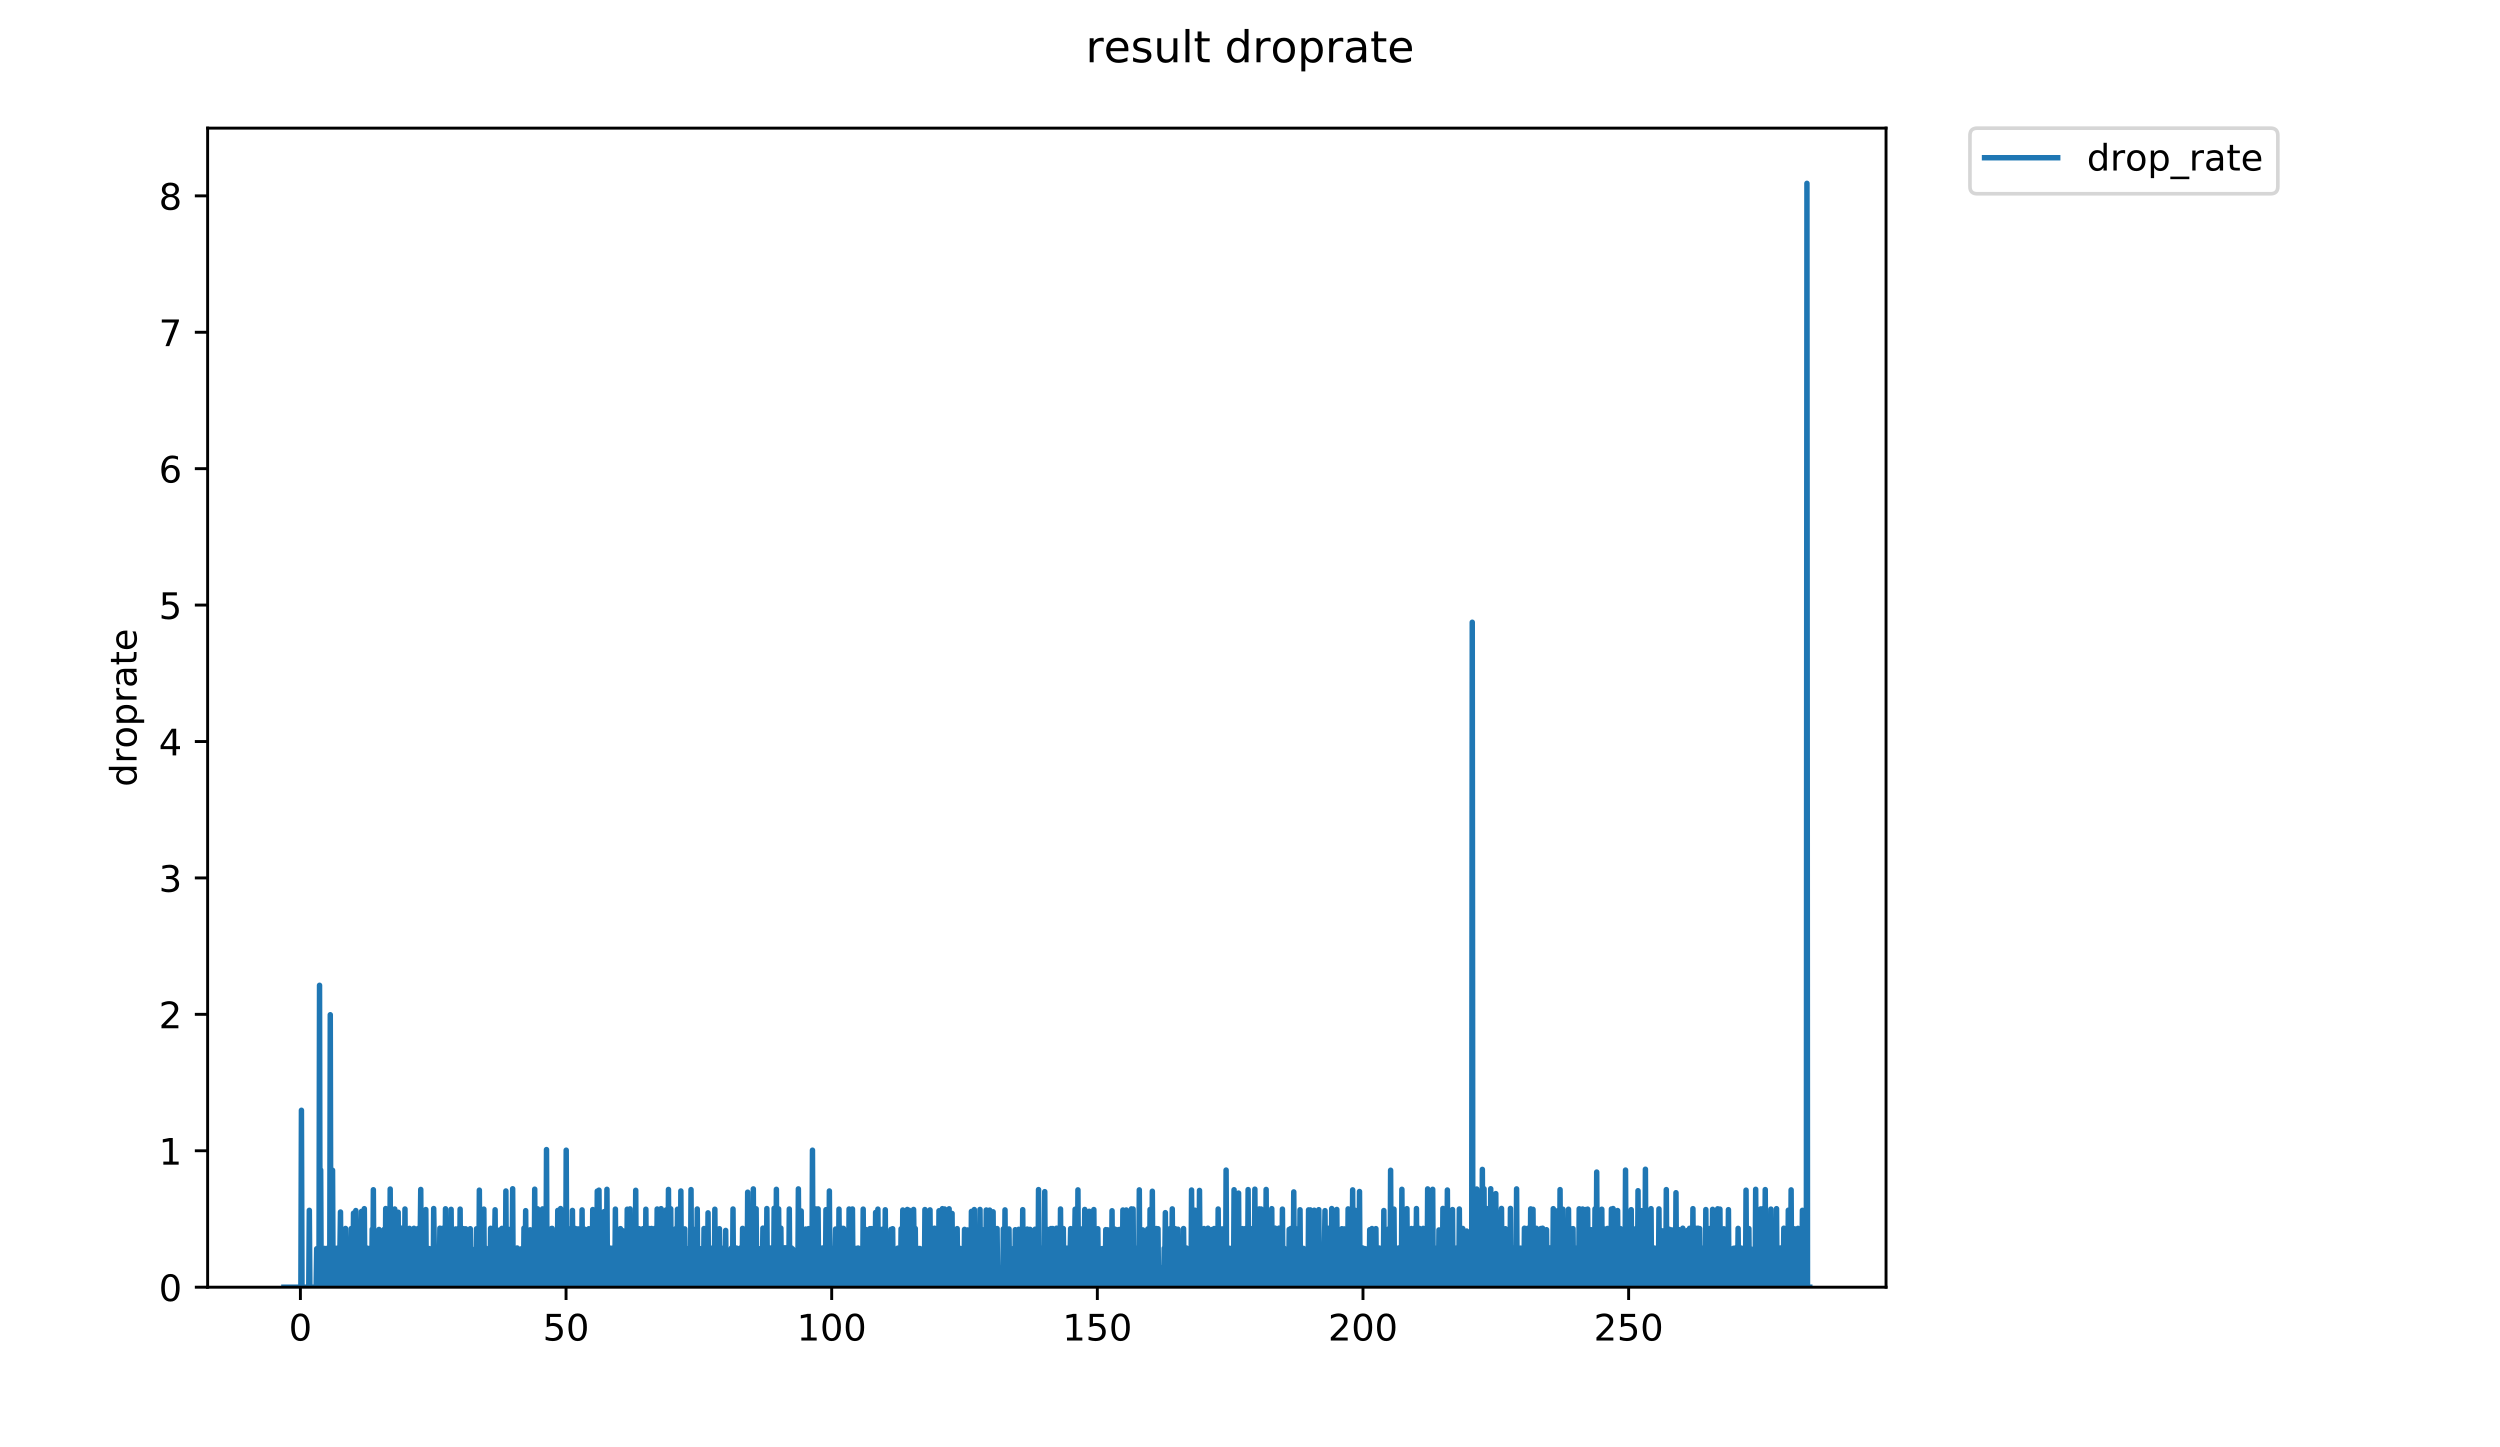 <?xml version="1.0" encoding="utf-8" standalone="no"?>
<!DOCTYPE svg PUBLIC "-//W3C//DTD SVG 1.1//EN"
  "http://www.w3.org/Graphics/SVG/1.1/DTD/svg11.dtd">
<!-- Created with matplotlib (https://matplotlib.org/) -->
<svg height="396pt" version="1.1" viewBox="0 0 684 396" width="684pt" xmlns="http://www.w3.org/2000/svg" xmlns:xlink="http://www.w3.org/1999/xlink">
 <defs>
  <style type="text/css">
*{stroke-linecap:butt;stroke-linejoin:round;}
  </style>
 </defs>
 <g id="figure_1">
  <g id="patch_1">
   <path d="M 0 396 
L 684 396 
L 684 0 
L 0 0 
z
" style="fill:#ffffff;"/>
  </g>
  <g id="axes_1">
   <g id="patch_2">
    <path d="M 56.807 352.174 
L 516.019 352.174 
L 516.019 35.062 
L 56.807 35.062 
z
" style="fill:#ffffff;"/>
   </g>
   <g id="matplotlib.axis_1">
    <g id="xtick_1">
     <g id="line2d_1">
      <defs>
       <path d="M 0 0 
L 0 3.5 
" id="mbec3e8e943" style="stroke:#000000;stroke-width:0.8;"/>
      </defs>
      <g>
       <use style="stroke:#000000;stroke-width:0.8;" x="82.19" xlink:href="#mbec3e8e943" y="352.174"/>
      </g>
     </g>
     <g id="text_1">
      <!-- 0 -->
      <defs>
       <path d="M 31.781 66.406 
Q 24.172 66.406 20.328 58.906 
Q 16.5 51.422 16.5 36.375 
Q 16.5 21.391 20.328 13.891 
Q 24.172 6.391 31.781 6.391 
Q 39.453 6.391 43.281 13.891 
Q 47.125 21.391 47.125 36.375 
Q 47.125 51.422 43.281 58.906 
Q 39.453 66.406 31.781 66.406 
z
M 31.781 74.219 
Q 44.047 74.219 50.516 64.516 
Q 56.984 54.828 56.984 36.375 
Q 56.984 17.969 50.516 8.266 
Q 44.047 -1.422 31.781 -1.422 
Q 19.531 -1.422 13.062 8.266 
Q 6.594 17.969 6.594 36.375 
Q 6.594 54.828 13.062 64.516 
Q 19.531 74.219 31.781 74.219 
z
" id="DejaVuSans-48"/>
      </defs>
      <g transform="translate(79.008 366.773)scale(0.1 -0.1)">
       <use xlink:href="#DejaVuSans-48"/>
      </g>
     </g>
    </g>
    <g id="xtick_2">
     <g id="line2d_2">
      <g>
       <use style="stroke:#000000;stroke-width:0.8;" x="154.871" xlink:href="#mbec3e8e943" y="352.174"/>
      </g>
     </g>
     <g id="text_2">
      <!-- 50 -->
      <defs>
       <path d="M 10.797 72.906 
L 49.516 72.906 
L 49.516 64.594 
L 19.828 64.594 
L 19.828 46.734 
Q 21.969 47.469 24.109 47.828 
Q 26.266 48.188 28.422 48.188 
Q 40.625 48.188 47.75 41.5 
Q 54.891 34.812 54.891 23.391 
Q 54.891 11.625 47.562 5.094 
Q 40.234 -1.422 26.906 -1.422 
Q 22.312 -1.422 17.547 -0.641 
Q 12.797 0.141 7.719 1.703 
L 7.719 11.625 
Q 12.109 9.234 16.797 8.062 
Q 21.484 6.891 26.703 6.891 
Q 35.156 6.891 40.078 11.328 
Q 45.016 15.766 45.016 23.391 
Q 45.016 31 40.078 35.438 
Q 35.156 39.891 26.703 39.891 
Q 22.75 39.891 18.812 39.016 
Q 14.891 38.141 10.797 36.281 
z
" id="DejaVuSans-53"/>
      </defs>
      <g transform="translate(148.508 366.773)scale(0.1 -0.1)">
       <use xlink:href="#DejaVuSans-53"/>
       <use x="63.623" xlink:href="#DejaVuSans-48"/>
      </g>
     </g>
    </g>
    <g id="xtick_3">
     <g id="line2d_3">
      <g>
       <use style="stroke:#000000;stroke-width:0.8;" x="227.552" xlink:href="#mbec3e8e943" y="352.174"/>
      </g>
     </g>
     <g id="text_3">
      <!-- 100 -->
      <defs>
       <path d="M 12.406 8.297 
L 28.516 8.297 
L 28.516 63.922 
L 10.984 60.406 
L 10.984 69.391 
L 28.422 72.906 
L 38.281 72.906 
L 38.281 8.297 
L 54.391 8.297 
L 54.391 0 
L 12.406 0 
z
" id="DejaVuSans-49"/>
      </defs>
      <g transform="translate(218.008 366.773)scale(0.1 -0.1)">
       <use xlink:href="#DejaVuSans-49"/>
       <use x="63.623" xlink:href="#DejaVuSans-48"/>
       <use x="127.246" xlink:href="#DejaVuSans-48"/>
      </g>
     </g>
    </g>
    <g id="xtick_4">
     <g id="line2d_4">
      <g>
       <use style="stroke:#000000;stroke-width:0.8;" x="300.233" xlink:href="#mbec3e8e943" y="352.174"/>
      </g>
     </g>
     <g id="text_4">
      <!-- 150 -->
      <g transform="translate(290.689 366.773)scale(0.1 -0.1)">
       <use xlink:href="#DejaVuSans-49"/>
       <use x="63.623" xlink:href="#DejaVuSans-53"/>
       <use x="127.246" xlink:href="#DejaVuSans-48"/>
      </g>
     </g>
    </g>
    <g id="xtick_5">
     <g id="line2d_5">
      <g>
       <use style="stroke:#000000;stroke-width:0.8;" x="372.914" xlink:href="#mbec3e8e943" y="352.174"/>
      </g>
     </g>
     <g id="text_5">
      <!-- 200 -->
      <defs>
       <path d="M 19.188 8.297 
L 53.609 8.297 
L 53.609 0 
L 7.328 0 
L 7.328 8.297 
Q 12.938 14.109 22.625 23.891 
Q 32.328 33.688 34.812 36.531 
Q 39.547 41.844 41.422 45.531 
Q 43.312 49.219 43.312 52.781 
Q 43.312 58.594 39.234 62.25 
Q 35.156 65.922 28.609 65.922 
Q 23.969 65.922 18.812 64.312 
Q 13.672 62.703 7.812 59.422 
L 7.812 69.391 
Q 13.766 71.781 18.938 73 
Q 24.125 74.219 28.422 74.219 
Q 39.75 74.219 46.484 68.547 
Q 53.219 62.891 53.219 53.422 
Q 53.219 48.922 51.531 44.891 
Q 49.859 40.875 45.406 35.406 
Q 44.188 33.984 37.641 27.219 
Q 31.109 20.453 19.188 8.297 
z
" id="DejaVuSans-50"/>
      </defs>
      <g transform="translate(363.37 366.773)scale(0.1 -0.1)">
       <use xlink:href="#DejaVuSans-50"/>
       <use x="63.623" xlink:href="#DejaVuSans-48"/>
       <use x="127.246" xlink:href="#DejaVuSans-48"/>
      </g>
     </g>
    </g>
    <g id="xtick_6">
     <g id="line2d_6">
      <g>
       <use style="stroke:#000000;stroke-width:0.8;" x="445.595" xlink:href="#mbec3e8e943" y="352.174"/>
      </g>
     </g>
     <g id="text_6">
      <!-- 250 -->
      <g transform="translate(436.051 366.773)scale(0.1 -0.1)">
       <use xlink:href="#DejaVuSans-50"/>
       <use x="63.623" xlink:href="#DejaVuSans-53"/>
       <use x="127.246" xlink:href="#DejaVuSans-48"/>
      </g>
     </g>
    </g>
   </g>
   <g id="matplotlib.axis_2">
    <g id="ytick_1">
     <g id="line2d_7">
      <defs>
       <path d="M 0 0 
L -3.5 0 
" id="me4017fa84c" style="stroke:#000000;stroke-width:0.8;"/>
      </defs>
      <g>
       <use style="stroke:#000000;stroke-width:0.8;" x="56.807" xlink:href="#me4017fa84c" y="352.174"/>
      </g>
     </g>
     <g id="text_7">
      <!-- 0 -->
      <g transform="translate(43.445 355.973)scale(0.1 -0.1)">
       <use xlink:href="#DejaVuSans-48"/>
      </g>
     </g>
    </g>
    <g id="ytick_2">
     <g id="line2d_8">
      <g>
       <use style="stroke:#000000;stroke-width:0.8;" x="56.807" xlink:href="#me4017fa84c" y="314.85"/>
      </g>
     </g>
     <g id="text_8">
      <!-- 1 -->
      <g transform="translate(43.445 318.649)scale(0.1 -0.1)">
       <use xlink:href="#DejaVuSans-49"/>
      </g>
     </g>
    </g>
    <g id="ytick_3">
     <g id="line2d_9">
      <g>
       <use style="stroke:#000000;stroke-width:0.8;" x="56.807" xlink:href="#me4017fa84c" y="277.526"/>
      </g>
     </g>
     <g id="text_9">
      <!-- 2 -->
      <g transform="translate(43.445 281.325)scale(0.1 -0.1)">
       <use xlink:href="#DejaVuSans-50"/>
      </g>
     </g>
    </g>
    <g id="ytick_4">
     <g id="line2d_10">
      <g>
       <use style="stroke:#000000;stroke-width:0.8;" x="56.807" xlink:href="#me4017fa84c" y="240.202"/>
      </g>
     </g>
     <g id="text_10">
      <!-- 3 -->
      <defs>
       <path d="M 40.578 39.312 
Q 47.656 37.797 51.625 33 
Q 55.609 28.219 55.609 21.188 
Q 55.609 10.406 48.188 4.484 
Q 40.766 -1.422 27.094 -1.422 
Q 22.516 -1.422 17.656 -0.516 
Q 12.797 0.391 7.625 2.203 
L 7.625 11.719 
Q 11.719 9.328 16.594 8.109 
Q 21.484 6.891 26.812 6.891 
Q 36.078 6.891 40.938 10.547 
Q 45.797 14.203 45.797 21.188 
Q 45.797 27.641 41.281 31.266 
Q 36.766 34.906 28.719 34.906 
L 20.219 34.906 
L 20.219 43.016 
L 29.109 43.016 
Q 36.375 43.016 40.234 45.922 
Q 44.094 48.828 44.094 54.297 
Q 44.094 59.906 40.109 62.906 
Q 36.141 65.922 28.719 65.922 
Q 24.656 65.922 20.016 65.031 
Q 15.375 64.156 9.812 62.312 
L 9.812 71.094 
Q 15.438 72.656 20.344 73.438 
Q 25.25 74.219 29.594 74.219 
Q 40.828 74.219 47.359 69.109 
Q 53.906 64.016 53.906 55.328 
Q 53.906 49.266 50.438 45.094 
Q 46.969 40.922 40.578 39.312 
z
" id="DejaVuSans-51"/>
      </defs>
      <g transform="translate(43.445 244.001)scale(0.1 -0.1)">
       <use xlink:href="#DejaVuSans-51"/>
      </g>
     </g>
    </g>
    <g id="ytick_5">
     <g id="line2d_11">
      <g>
       <use style="stroke:#000000;stroke-width:0.8;" x="56.807" xlink:href="#me4017fa84c" y="202.878"/>
      </g>
     </g>
     <g id="text_11">
      <!-- 4 -->
      <defs>
       <path d="M 37.797 64.312 
L 12.891 25.391 
L 37.797 25.391 
z
M 35.203 72.906 
L 47.609 72.906 
L 47.609 25.391 
L 58.016 25.391 
L 58.016 17.188 
L 47.609 17.188 
L 47.609 0 
L 37.797 0 
L 37.797 17.188 
L 4.891 17.188 
L 4.891 26.703 
z
" id="DejaVuSans-52"/>
      </defs>
      <g transform="translate(43.445 206.677)scale(0.1 -0.1)">
       <use xlink:href="#DejaVuSans-52"/>
      </g>
     </g>
    </g>
    <g id="ytick_6">
     <g id="line2d_12">
      <g>
       <use style="stroke:#000000;stroke-width:0.8;" x="56.807" xlink:href="#me4017fa84c" y="165.554"/>
      </g>
     </g>
     <g id="text_12">
      <!-- 5 -->
      <g transform="translate(43.445 169.353)scale(0.1 -0.1)">
       <use xlink:href="#DejaVuSans-53"/>
      </g>
     </g>
    </g>
    <g id="ytick_7">
     <g id="line2d_13">
      <g>
       <use style="stroke:#000000;stroke-width:0.8;" x="56.807" xlink:href="#me4017fa84c" y="128.23"/>
      </g>
     </g>
     <g id="text_13">
      <!-- 6 -->
      <defs>
       <path d="M 33.016 40.375 
Q 26.375 40.375 22.484 35.828 
Q 18.609 31.297 18.609 23.391 
Q 18.609 15.531 22.484 10.953 
Q 26.375 6.391 33.016 6.391 
Q 39.656 6.391 43.531 10.953 
Q 47.406 15.531 47.406 23.391 
Q 47.406 31.297 43.531 35.828 
Q 39.656 40.375 33.016 40.375 
z
M 52.594 71.297 
L 52.594 62.312 
Q 48.875 64.062 45.094 64.984 
Q 41.312 65.922 37.594 65.922 
Q 27.828 65.922 22.672 59.328 
Q 17.531 52.734 16.797 39.406 
Q 19.672 43.656 24.016 45.922 
Q 28.375 48.188 33.594 48.188 
Q 44.578 48.188 50.953 41.516 
Q 57.328 34.859 57.328 23.391 
Q 57.328 12.156 50.688 5.359 
Q 44.047 -1.422 33.016 -1.422 
Q 20.359 -1.422 13.672 8.266 
Q 6.984 17.969 6.984 36.375 
Q 6.984 53.656 15.188 63.938 
Q 23.391 74.219 37.203 74.219 
Q 40.922 74.219 44.703 73.484 
Q 48.484 72.75 52.594 71.297 
z
" id="DejaVuSans-54"/>
      </defs>
      <g transform="translate(43.445 132.029)scale(0.1 -0.1)">
       <use xlink:href="#DejaVuSans-54"/>
      </g>
     </g>
    </g>
    <g id="ytick_8">
     <g id="line2d_14">
      <g>
       <use style="stroke:#000000;stroke-width:0.8;" x="56.807" xlink:href="#me4017fa84c" y="90.906"/>
      </g>
     </g>
     <g id="text_14">
      <!-- 7 -->
      <defs>
       <path d="M 8.203 72.906 
L 55.078 72.906 
L 55.078 68.703 
L 28.609 0 
L 18.312 0 
L 43.219 64.594 
L 8.203 64.594 
z
" id="DejaVuSans-55"/>
      </defs>
      <g transform="translate(43.445 94.705)scale(0.1 -0.1)">
       <use xlink:href="#DejaVuSans-55"/>
      </g>
     </g>
    </g>
    <g id="ytick_9">
     <g id="line2d_15">
      <g>
       <use style="stroke:#000000;stroke-width:0.8;" x="56.807" xlink:href="#me4017fa84c" y="53.582"/>
      </g>
     </g>
     <g id="text_15">
      <!-- 8 -->
      <defs>
       <path d="M 31.781 34.625 
Q 24.75 34.625 20.719 30.859 
Q 16.703 27.094 16.703 20.516 
Q 16.703 13.922 20.719 10.156 
Q 24.75 6.391 31.781 6.391 
Q 38.812 6.391 42.859 10.172 
Q 46.922 13.969 46.922 20.516 
Q 46.922 27.094 42.891 30.859 
Q 38.875 34.625 31.781 34.625 
z
M 21.922 38.812 
Q 15.578 40.375 12.031 44.719 
Q 8.5 49.078 8.5 55.328 
Q 8.5 64.062 14.719 69.141 
Q 20.953 74.219 31.781 74.219 
Q 42.672 74.219 48.875 69.141 
Q 55.078 64.062 55.078 55.328 
Q 55.078 49.078 51.531 44.719 
Q 48 40.375 41.703 38.812 
Q 48.828 37.156 52.797 32.312 
Q 56.781 27.484 56.781 20.516 
Q 56.781 9.906 50.312 4.234 
Q 43.844 -1.422 31.781 -1.422 
Q 19.734 -1.422 13.25 4.234 
Q 6.781 9.906 6.781 20.516 
Q 6.781 27.484 10.781 32.312 
Q 14.797 37.156 21.922 38.812 
z
M 18.312 54.391 
Q 18.312 48.734 21.844 45.562 
Q 25.391 42.391 31.781 42.391 
Q 38.141 42.391 41.719 45.562 
Q 45.312 48.734 45.312 54.391 
Q 45.312 60.062 41.719 63.234 
Q 38.141 66.406 31.781 66.406 
Q 25.391 66.406 21.844 63.234 
Q 18.312 60.062 18.312 54.391 
z
" id="DejaVuSans-56"/>
      </defs>
      <g transform="translate(43.445 57.381)scale(0.1 -0.1)">
       <use xlink:href="#DejaVuSans-56"/>
      </g>
     </g>
    </g>
    <g id="text_16">
     <!-- droprate -->
     <defs>
      <path d="M 45.406 46.391 
L 45.406 75.984 
L 54.391 75.984 
L 54.391 0 
L 45.406 0 
L 45.406 8.203 
Q 42.578 3.328 38.25 0.953 
Q 33.938 -1.422 27.875 -1.422 
Q 17.969 -1.422 11.734 6.484 
Q 5.516 14.406 5.516 27.297 
Q 5.516 40.188 11.734 48.094 
Q 17.969 56 27.875 56 
Q 33.938 56 38.25 53.625 
Q 42.578 51.266 45.406 46.391 
z
M 14.797 27.297 
Q 14.797 17.391 18.875 11.75 
Q 22.953 6.109 30.078 6.109 
Q 37.203 6.109 41.297 11.75 
Q 45.406 17.391 45.406 27.297 
Q 45.406 37.203 41.297 42.844 
Q 37.203 48.484 30.078 48.484 
Q 22.953 48.484 18.875 42.844 
Q 14.797 37.203 14.797 27.297 
z
" id="DejaVuSans-100"/>
      <path d="M 41.109 46.297 
Q 39.594 47.172 37.812 47.578 
Q 36.031 48 33.891 48 
Q 26.266 48 22.188 43.047 
Q 18.109 38.094 18.109 28.812 
L 18.109 0 
L 9.078 0 
L 9.078 54.688 
L 18.109 54.688 
L 18.109 46.188 
Q 20.953 51.172 25.484 53.578 
Q 30.031 56 36.531 56 
Q 37.453 56 38.578 55.875 
Q 39.703 55.766 41.062 55.516 
z
" id="DejaVuSans-114"/>
      <path d="M 30.609 48.391 
Q 23.391 48.391 19.188 42.75 
Q 14.984 37.109 14.984 27.297 
Q 14.984 17.484 19.156 11.844 
Q 23.344 6.203 30.609 6.203 
Q 37.797 6.203 41.984 11.859 
Q 46.188 17.531 46.188 27.297 
Q 46.188 37.016 41.984 42.703 
Q 37.797 48.391 30.609 48.391 
z
M 30.609 56 
Q 42.328 56 49.016 48.375 
Q 55.719 40.766 55.719 27.297 
Q 55.719 13.875 49.016 6.219 
Q 42.328 -1.422 30.609 -1.422 
Q 18.844 -1.422 12.172 6.219 
Q 5.516 13.875 5.516 27.297 
Q 5.516 40.766 12.172 48.375 
Q 18.844 56 30.609 56 
z
" id="DejaVuSans-111"/>
      <path d="M 18.109 8.203 
L 18.109 -20.797 
L 9.078 -20.797 
L 9.078 54.688 
L 18.109 54.688 
L 18.109 46.391 
Q 20.953 51.266 25.266 53.625 
Q 29.594 56 35.594 56 
Q 45.562 56 51.781 48.094 
Q 58.016 40.188 58.016 27.297 
Q 58.016 14.406 51.781 6.484 
Q 45.562 -1.422 35.594 -1.422 
Q 29.594 -1.422 25.266 0.953 
Q 20.953 3.328 18.109 8.203 
z
M 48.688 27.297 
Q 48.688 37.203 44.609 42.844 
Q 40.531 48.484 33.406 48.484 
Q 26.266 48.484 22.188 42.844 
Q 18.109 37.203 18.109 27.297 
Q 18.109 17.391 22.188 11.75 
Q 26.266 6.109 33.406 6.109 
Q 40.531 6.109 44.609 11.75 
Q 48.688 17.391 48.688 27.297 
z
" id="DejaVuSans-112"/>
      <path d="M 34.281 27.484 
Q 23.391 27.484 19.188 25 
Q 14.984 22.516 14.984 16.5 
Q 14.984 11.719 18.141 8.906 
Q 21.297 6.109 26.703 6.109 
Q 34.188 6.109 38.703 11.406 
Q 43.219 16.703 43.219 25.484 
L 43.219 27.484 
z
M 52.203 31.203 
L 52.203 0 
L 43.219 0 
L 43.219 8.297 
Q 40.141 3.328 35.547 0.953 
Q 30.953 -1.422 24.312 -1.422 
Q 15.922 -1.422 10.953 3.297 
Q 6 8.016 6 15.922 
Q 6 25.141 12.172 29.828 
Q 18.359 34.516 30.609 34.516 
L 43.219 34.516 
L 43.219 35.406 
Q 43.219 41.609 39.141 45 
Q 35.062 48.391 27.688 48.391 
Q 23 48.391 18.547 47.266 
Q 14.109 46.141 10.016 43.891 
L 10.016 52.203 
Q 14.938 54.109 19.578 55.047 
Q 24.219 56 28.609 56 
Q 40.484 56 46.344 49.844 
Q 52.203 43.703 52.203 31.203 
z
" id="DejaVuSans-97"/>
      <path d="M 18.312 70.219 
L 18.312 54.688 
L 36.812 54.688 
L 36.812 47.703 
L 18.312 47.703 
L 18.312 18.016 
Q 18.312 11.328 20.141 9.422 
Q 21.969 7.516 27.594 7.516 
L 36.812 7.516 
L 36.812 0 
L 27.594 0 
Q 17.188 0 13.234 3.875 
Q 9.281 7.766 9.281 18.016 
L 9.281 47.703 
L 2.688 47.703 
L 2.688 54.688 
L 9.281 54.688 
L 9.281 70.219 
z
" id="DejaVuSans-116"/>
      <path d="M 56.203 29.594 
L 56.203 25.203 
L 14.891 25.203 
Q 15.484 15.922 20.484 11.062 
Q 25.484 6.203 34.422 6.203 
Q 39.594 6.203 44.453 7.469 
Q 49.312 8.734 54.109 11.281 
L 54.109 2.781 
Q 49.266 0.734 44.188 -0.344 
Q 39.109 -1.422 33.891 -1.422 
Q 20.797 -1.422 13.156 6.188 
Q 5.516 13.812 5.516 26.812 
Q 5.516 40.234 12.766 48.109 
Q 20.016 56 32.328 56 
Q 43.359 56 49.781 48.891 
Q 56.203 41.797 56.203 29.594 
z
M 47.219 32.234 
Q 47.125 39.594 43.094 43.984 
Q 39.062 48.391 32.422 48.391 
Q 24.906 48.391 20.391 44.141 
Q 15.875 39.891 15.188 32.172 
z
" id="DejaVuSans-101"/>
     </defs>
     <g transform="translate(37.365 215.236)rotate(-90)scale(0.1 -0.1)">
      <use xlink:href="#DejaVuSans-100"/>
      <use x="63.477" xlink:href="#DejaVuSans-114"/>
      <use x="104.559" xlink:href="#DejaVuSans-111"/>
      <use x="165.74" xlink:href="#DejaVuSans-112"/>
      <use x="229.217" xlink:href="#DejaVuSans-114"/>
      <use x="270.33" xlink:href="#DejaVuSans-97"/>
      <use x="331.609" xlink:href="#DejaVuSans-116"/>
      <use x="370.818" xlink:href="#DejaVuSans-101"/>
     </g>
    </g>
   </g>
   <g id="line2d_16">
    <path clip-path="url(#p422cfa6229)" d="M 77.68 352.174 
L 82.319 352.174 
L 82.471 303.771 
L 82.626 352.174 
L 84.474 352.174 
L 84.63 331.147 
L 84.783 352.174 
L 86.492 352.174 
L 86.648 341.66 
L 86.803 352.174 
L 87.266 352.174 
L 87.425 269.576 
L 87.579 352.174 
L 87.733 320.09 
L 87.887 352.174 
L 88.664 352.174 
L 88.819 341.571 
L 88.974 352.174 
L 89.437 352.174 
L 89.591 341.525 
L 89.745 352.174 
L 90.21 352.174 
L 90.363 277.633 
L 90.521 352.174 
L 90.829 352.174 
L 90.984 320.182 
L 91.139 352.174 
L 91.76 352.174 
L 91.914 341.541 
L 92.069 352.174 
L 92.222 352.174 
L 92.376 341.48 
L 92.688 352.174 
L 92.844 352.174 
L 93.157 331.61 
L 93.31 352.174 
L 93.768 352.174 
L 93.921 341.433 
L 94.076 352.174 
L 94.384 352.174 
L 94.537 336.109 
L 94.698 352.174 
L 95.164 352.174 
L 95.317 341.418 
L 95.473 352.174 
L 95.629 352.174 
L 95.786 346.925 
L 95.941 346.88 
L 96.095 336.132 
L 96.249 352.174 
L 96.561 352.174 
L 96.723 331.917 
L 96.883 352.174 
L 97.193 352.174 
L 97.349 331.206 
L 97.658 352.174 
L 97.969 352.174 
L 98.127 336.579 
L 98.281 352.174 
L 98.745 352.174 
L 98.904 331.439 
L 99.061 352.174 
L 99.525 352.174 
L 99.678 330.693 
L 99.831 352.174 
L 100.14 352.174 
L 100.297 341.66 
L 100.45 341.48 
L 100.604 352.174 
L 101.067 352.174 
L 101.376 341.48 
L 101.529 352.174 
L 101.682 352.174 
L 101.838 336.314 
L 101.995 352.174 
L 102.149 325.514 
L 102.302 352.174 
L 102.608 352.174 
L 102.762 346.819 
L 102.916 352.174 
L 103.07 341.525 
L 103.223 346.804 
L 103.377 341.48 
L 103.532 352.174 
L 103.689 336.381 
L 103.842 352.174 
L 104.3 352.174 
L 104.455 341.586 
L 104.608 352.174 
L 104.917 352.174 
L 105.072 336.381 
L 105.225 352.174 
L 105.378 352.174 
L 105.53 330.662 
L 105.684 352.174 
L 105.99 352.174 
L 106.143 341.449 
L 106.298 352.174 
L 106.604 352.174 
L 106.757 325.322 
L 106.911 352.174 
L 107.536 352.174 
L 107.691 336.269 
L 107.845 352.174 
L 107.998 330.785 
L 108.16 352.174 
L 108.313 352.174 
L 108.466 341.433 
L 108.78 352.174 
L 108.941 331.666 
L 109.095 352.174 
L 109.561 352.174 
L 109.714 336.017 
L 109.867 352.174 
L 110.021 352.174 
L 110.175 341.51 
L 110.331 352.174 
L 110.645 352.174 
L 110.799 330.785 
L 110.952 352.174 
L 111.565 352.174 
L 111.721 341.646 
L 111.876 341.571 
L 112.029 336.086 
L 112.186 352.174 
L 112.339 346.812 
L 112.495 336.359 
L 112.8 352.174 
L 113.107 352.174 
L 113.26 336.063 
L 113.413 352.174 
L 113.876 352.174 
L 114.038 347.068 
L 114.194 352.174 
L 114.347 336.132 
L 114.502 352.174 
L 114.81 352.174 
L 115.117 325.438 
L 115.27 352.174 
L 115.577 352.174 
L 115.73 336.086 
L 115.883 352.174 
L 116.346 352.174 
L 116.501 330.937 
L 116.654 352.174 
L 116.808 352.174 
L 116.962 341.51 
L 117.116 352.174 
L 117.272 352.174 
L 117.428 341.616 
L 117.581 352.174 
L 117.737 352.174 
L 117.894 341.705 
L 118.046 352.174 
L 118.2 352.174 
L 118.354 341.464 
L 118.506 352.174 
L 118.659 330.662 
L 118.966 352.174 
L 119.273 352.174 
L 119.427 346.819 
L 119.583 352.174 
L 119.736 341.464 
L 119.889 352.174 
L 120.194 352.174 
L 120.347 336.04 
L 120.505 352.174 
L 120.971 352.174 
L 121.124 336.063 
L 121.278 352.174 
L 121.736 352.174 
L 121.889 330.724 
L 122.042 352.174 
L 122.196 352.174 
L 122.349 341.433 
L 122.503 352.174 
L 122.809 352.174 
L 122.963 341.449 
L 123.116 352.174 
L 123.269 352.174 
L 123.423 330.877 
L 123.576 352.174 
L 124.037 352.174 
L 124.191 341.449 
L 124.349 352.174 
L 124.507 352.174 
L 124.661 336.246 
L 124.814 352.174 
L 125.122 352.174 
L 125.275 346.835 
L 125.429 336.109 
L 125.582 352.174 
L 125.735 352.174 
L 125.889 330.816 
L 126.043 352.174 
L 126.657 352.174 
L 126.81 336.155 
L 126.964 352.174 
L 127.272 352.174 
L 127.426 336.201 
L 127.58 352.174 
L 127.733 352.174 
L 127.887 341.464 
L 128.047 352.174 
L 128.201 352.174 
L 128.355 346.835 
L 128.509 352.174 
L 128.663 336.178 
L 128.822 352.174 
L 128.978 346.902 
L 129.132 346.857 
L 129.289 352.174 
L 129.444 346.887 
L 129.599 346.857 
L 129.754 352.174 
L 129.908 352.174 
L 130.063 341.646 
L 130.218 352.174 
L 130.372 336.201 
L 130.525 352.174 
L 130.996 352.174 
L 131.15 325.628 
L 131.302 352.174 
L 131.609 352.174 
L 131.765 336.337 
L 131.918 352.174 
L 132.225 352.174 
L 132.379 330.816 
L 132.532 352.174 
L 132.685 352.174 
L 132.838 341.464 
L 132.994 352.174 
L 133.147 352.174 
L 133.299 346.804 
L 133.458 346.969 
L 133.612 352.174 
L 133.767 341.616 
L 134.076 352.174 
L 134.229 336.063 
L 134.382 352.174 
L 134.844 352.174 
L 134.997 346.812 
L 135.15 352.174 
L 135.46 330.997 
L 135.613 352.174 
L 136.086 352.174 
L 136.24 341.48 
L 136.394 352.174 
L 136.55 352.174 
L 136.707 336.536 
L 136.861 352.174 
L 137.17 352.174 
L 137.323 336.086 
L 137.477 352.174 
L 137.938 352.174 
L 138.091 341.433 
L 138.25 352.174 
L 138.406 325.853 
L 138.562 352.174 
L 139.023 352.174 
L 139.179 336.359 
L 139.335 352.174 
L 139.491 352.174 
L 139.651 336.793 
L 139.804 352.174 
L 140.109 352.174 
L 140.262 325.245 
L 140.415 352.174 
L 140.721 352.174 
L 140.878 341.705 
L 141.032 352.174 
L 141.344 352.174 
L 141.497 341.449 
L 141.65 352.174 
L 141.803 352.174 
L 141.966 347.082 
L 142.12 346.902 
L 142.273 352.174 
L 142.427 352.174 
L 142.583 341.69 
L 142.743 352.174 
L 142.896 352.174 
L 143.05 341.495 
L 143.206 352.174 
L 143.358 336.017 
L 143.51 352.174 
L 143.663 352.174 
L 143.821 331.235 
L 143.976 352.174 
L 144.13 346.827 
L 144.284 346.857 
L 144.438 341.51 
L 144.591 352.174 
L 144.901 352.174 
L 145.058 336.47 
L 145.212 352.174 
L 145.523 352.174 
L 145.677 341.495 
L 145.833 352.174 
L 146.145 352.174 
L 146.298 325.361 
L 146.452 352.174 
L 146.921 352.174 
L 147.074 330.724 
L 147.227 352.174 
L 147.685 352.174 
L 147.838 346.796 
L 147.991 346.796 
L 148.144 352.174 
L 148.296 352.174 
L 148.45 330.754 
L 148.604 352.174 
L 149.064 352.174 
L 149.217 346.796 
L 149.369 352.174 
L 149.522 314.527 
L 149.675 352.174 
L 149.985 352.174 
L 150.139 346.827 
L 150.292 352.174 
L 150.445 346.804 
L 150.598 346.819 
L 150.751 352.174 
L 150.905 336.109 
L 151.058 336.086 
L 151.211 352.174 
L 151.519 352.174 
L 151.674 341.586 
L 151.827 352.174 
L 151.98 341.464 
L 152.135 352.174 
L 152.29 341.556 
L 152.448 352.174 
L 152.605 331.176 
L 152.759 352.174 
L 153.22 352.174 
L 153.374 330.662 
L 153.527 352.174 
L 153.834 352.174 
L 153.987 336.086 
L 154.14 352.174 
L 154.453 352.174 
L 154.606 346.812 
L 154.76 352.174 
L 154.913 314.69 
L 155.066 352.174 
L 155.374 352.174 
L 155.527 341.449 
L 155.681 341.51 
L 155.835 352.174 
L 155.989 336.201 
L 156.151 352.174 
L 156.461 352.174 
L 156.618 331.176 
L 156.773 352.174 
L 157.238 352.174 
L 157.392 336.109 
L 157.545 352.174 
L 157.699 341.51 
L 158.007 352.174 
L 158.161 336.224 
L 158.319 352.174 
L 158.639 352.174 
L 158.792 336.201 
L 158.946 352.174 
L 159.099 352.174 
L 159.255 331.027 
L 159.409 352.174 
L 159.869 352.174 
L 160.025 336.337 
L 160.178 352.174 
L 160.484 352.174 
L 160.636 346.804 
L 160.789 346.788 
L 160.942 352.174 
L 161.096 336.178 
L 161.249 352.174 
L 161.708 352.174 
L 161.865 336.403 
L 162.019 352.174 
L 162.173 330.937 
L 162.327 352.174 
L 162.482 352.174 
L 162.64 336.514 
L 162.794 352.174 
L 163.259 352.174 
L 163.414 325.89 
L 163.568 352.174 
L 163.724 352.174 
L 163.879 325.628 
L 164.034 346.872 
L 164.188 352.174 
L 164.496 352.174 
L 164.657 341.92 
L 164.972 352.174 
L 165.125 352.174 
L 165.284 331.496 
L 165.437 352.174 
L 165.907 352.174 
L 166.059 325.399 
L 166.213 352.174 
L 166.52 352.174 
L 166.674 346.819 
L 166.828 352.174 
L 166.981 341.495 
L 167.135 352.174 
L 167.443 352.174 
L 167.597 341.495 
L 167.75 352.174 
L 167.906 352.174 
L 168.059 346.835 
L 168.213 352.174 
L 168.367 330.816 
L 168.52 352.174 
L 168.981 352.174 
L 169.138 336.426 
L 169.291 352.174 
L 169.445 352.174 
L 169.599 346.835 
L 169.753 336.155 
L 169.91 352.174 
L 170.226 352.174 
L 170.385 336.73 
L 170.538 352.174 
L 170.692 352.174 
L 170.999 341.48 
L 171.153 352.174 
L 171.46 352.174 
L 171.614 330.846 
L 171.768 352.174 
L 172.228 352.174 
L 172.381 330.754 
L 172.535 352.174 
L 172.849 352.174 
L 173.004 336.269 
L 173.313 352.174 
L 173.468 352.174 
L 173.623 346.872 
L 173.778 352.174 
L 173.932 325.666 
L 174.087 352.174 
L 174.703 352.174 
L 174.857 336.178 
L 175.01 352.174 
L 175.164 352.174 
L 175.318 341.51 
L 175.471 352.174 
L 175.625 352.174 
L 175.932 336.155 
L 176.239 352.174 
L 176.552 352.174 
L 176.706 330.846 
L 176.86 352.174 
L 177.016 352.174 
L 177.17 346.872 
L 177.325 352.174 
L 177.48 336.359 
L 177.634 336.132 
L 177.788 352.174 
L 178.094 352.174 
L 178.248 336.109 
L 178.402 352.174 
L 178.557 336.269 
L 178.717 352.174 
L 179.03 352.174 
L 179.183 336.086 
L 179.337 341.495 
L 179.491 352.174 
L 179.645 352.174 
L 179.798 330.785 
L 179.952 352.174 
L 180.26 352.174 
L 180.414 336.201 
L 180.568 352.174 
L 180.721 352.174 
L 180.874 330.693 
L 181.027 352.174 
L 181.336 352.174 
L 181.491 341.556 
L 181.645 352.174 
L 181.8 352.174 
L 182.112 341.734 
L 182.268 331.027 
L 182.424 352.174 
L 182.738 352.174 
L 182.892 325.438 
L 183.047 352.174 
L 183.357 352.174 
L 183.51 330.724 
L 183.664 352.174 
L 184.124 352.174 
L 184.277 341.418 
L 184.433 352.174 
L 184.74 352.174 
L 184.893 336.155 
L 185.047 352.174 
L 185.202 352.174 
L 185.356 330.846 
L 185.509 352.174 
L 185.82 341.675 
L 185.973 352.174 
L 186.127 352.174 
L 186.283 325.853 
L 186.437 352.174 
L 186.591 352.174 
L 186.743 341.418 
L 186.896 352.174 
L 187.203 352.174 
L 187.358 336.224 
L 187.512 352.174 
L 187.666 352.174 
L 187.823 346.939 
L 187.979 352.174 
L 188.134 346.887 
L 188.29 352.174 
L 188.445 341.601 
L 188.599 352.174 
L 188.908 352.174 
L 189.062 325.476 
L 189.219 352.174 
L 189.378 352.174 
L 189.532 336.269 
L 189.687 352.174 
L 189.995 352.174 
L 190.149 341.525 
L 190.304 352.174 
L 190.612 352.174 
L 190.766 330.785 
L 190.92 352.174 
L 191.384 352.174 
L 191.54 341.631 
L 191.694 352.174 
L 191.848 352.174 
L 192.159 341.675 
L 192.313 352.174 
L 192.467 352.174 
L 192.62 336.132 
L 192.774 352.174 
L 192.928 352.174 
L 193.082 336.178 
L 193.398 352.174 
L 193.561 352.174 
L 193.722 331.834 
L 193.875 352.174 
L 194.028 352.174 
L 194.181 341.433 
L 194.334 352.174 
L 194.487 341.495 
L 194.641 352.174 
L 194.795 352.174 
L 194.955 341.864 
L 195.112 352.174 
L 195.427 352.174 
L 195.58 330.846 
L 195.735 352.174 
L 195.889 352.174 
L 196.046 341.69 
L 196.206 352.174 
L 196.365 341.864 
L 196.523 352.174 
L 196.677 352.174 
L 196.832 336.178 
L 196.988 352.174 
L 197.302 352.174 
L 197.456 341.525 
L 197.61 352.174 
L 197.767 352.174 
L 197.921 341.51 
L 198.075 341.541 
L 198.385 352.174 
L 198.543 336.644 
L 198.697 352.174 
L 198.851 352.174 
L 199.005 346.842 
L 199.161 352.174 
L 199.315 346.842 
L 199.475 352.174 
L 199.628 352.174 
L 199.782 346.842 
L 199.936 352.174 
L 200.09 341.495 
L 200.244 352.174 
L 200.398 352.174 
L 200.551 330.785 
L 200.706 352.174 
L 201.014 352.174 
L 201.167 346.842 
L 201.322 352.174 
L 201.475 341.464 
L 201.628 352.174 
L 201.938 352.174 
L 202.096 341.778 
L 202.25 352.174 
L 202.404 352.174 
L 202.557 341.464 
L 202.863 352.174 
L 203.019 352.174 
L 203.172 336.086 
L 203.325 352.174 
L 203.635 352.174 
L 203.791 336.426 
L 203.944 352.174 
L 204.097 352.174 
L 204.252 341.51 
L 204.406 352.174 
L 204.564 326.183 
L 204.723 352.174 
L 205.03 352.174 
L 205.183 346.819 
L 205.337 352.174 
L 205.492 330.907 
L 205.648 352.174 
L 205.955 352.174 
L 206.107 325.284 
L 206.26 352.174 
L 206.727 352.174 
L 206.88 330.724 
L 207.036 352.174 
L 207.647 352.174 
L 207.804 341.66 
L 207.959 352.174 
L 208.119 352.174 
L 208.429 341.586 
L 208.582 346.804 
L 208.734 336.017 
L 208.887 352.174 
L 209.043 341.586 
L 209.347 352.174 
L 209.659 352.174 
L 209.812 330.662 
L 209.964 352.174 
L 210.269 352.174 
L 210.422 341.402 
L 210.577 352.174 
L 210.886 352.174 
L 211.038 341.449 
L 211.191 341.418 
L 211.496 352.174 
L 211.649 352.174 
L 211.801 330.6 
L 211.958 352.174 
L 212.264 352.174 
L 212.417 325.399 
L 212.57 352.174 
L 212.879 352.174 
L 213.033 330.754 
L 213.185 352.174 
L 213.492 352.174 
L 213.644 336.017 
L 213.802 352.174 
L 214.112 352.174 
L 214.266 346.819 
L 214.418 352.174 
L 214.571 341.402 
L 214.723 352.174 
L 214.876 352.174 
L 215.028 341.402 
L 215.181 352.174 
L 215.335 352.174 
L 215.488 346.827 
L 215.642 352.174 
L 215.795 352.174 
L 215.949 330.785 
L 216.103 352.174 
L 216.408 352.174 
L 216.561 341.449 
L 216.718 352.174 
L 216.875 341.719 
L 217.032 352.174 
L 217.189 352.174 
L 217.346 346.932 
L 217.66 346.939 
L 217.817 352.174 
L 217.973 346.939 
L 218.127 346.835 
L 218.28 352.174 
L 218.433 325.284 
L 218.586 346.812 
L 218.738 352.174 
L 219.049 352.174 
L 219.206 331.323 
L 219.359 352.174 
L 219.821 352.174 
L 219.975 341.51 
L 220.129 352.174 
L 220.283 352.174 
L 220.438 336.269 
L 220.592 352.174 
L 220.746 346.85 
L 220.904 352.174 
L 221.062 336.557 
L 221.215 336.155 
L 221.37 352.174 
L 221.83 352.174 
L 221.983 346.804 
L 222.136 352.174 
L 222.29 314.69 
L 222.443 352.174 
L 223.063 352.174 
L 223.216 330.754 
L 223.369 352.174 
L 223.676 352.174 
L 223.83 330.754 
L 223.985 352.174 
L 224.447 352.174 
L 224.601 341.495 
L 224.754 352.174 
L 224.907 352.174 
L 225.06 341.449 
L 225.214 352.174 
L 225.367 352.174 
L 225.521 341.48 
L 225.674 352.174 
L 225.827 352.174 
L 225.982 330.967 
L 226.136 352.174 
L 226.76 352.174 
L 226.915 325.853 
L 227.073 352.174 
L 227.689 352.174 
L 227.845 346.902 
L 228.001 346.91 
L 228.155 341.464 
L 228.31 352.174 
L 228.62 336.269 
L 228.776 352.174 
L 229.084 352.174 
L 229.238 346.842 
L 229.392 352.174 
L 229.545 330.816 
L 229.7 352.174 
L 230.159 352.174 
L 230.312 336.063 
L 230.465 352.174 
L 230.618 352.174 
L 230.772 336.086 
L 230.925 352.174 
L 231.234 352.174 
L 231.388 341.525 
L 231.541 352.174 
L 231.695 352.174 
L 231.848 341.464 
L 232.001 352.174 
L 232.156 352.174 
L 232.309 330.785 
L 232.463 352.174 
L 233.078 352.174 
L 233.232 330.785 
L 233.386 352.174 
L 233.852 352.174 
L 234.006 346.819 
L 234.166 352.174 
L 234.32 341.556 
L 234.474 352.174 
L 234.628 352.174 
L 234.781 341.464 
L 235.087 352.174 
L 235.394 352.174 
L 235.549 341.571 
L 235.86 352.174 
L 236.014 352.174 
L 236.167 330.816 
L 236.321 352.174 
L 236.477 352.174 
L 236.63 341.51 
L 236.787 352.174 
L 236.943 336.403 
L 237.097 352.174 
L 237.25 346.827 
L 237.404 346.85 
L 237.559 352.174 
L 237.868 352.174 
L 238.022 336.155 
L 238.175 352.174 
L 238.331 352.174 
L 238.485 336.155 
L 238.638 352.174 
L 238.792 352.174 
L 238.947 336.269 
L 239.102 352.174 
L 239.41 352.174 
L 239.57 331.723 
L 239.725 352.174 
L 240.034 352.174 
L 240.188 330.816 
L 240.343 352.174 
L 240.656 352.174 
L 240.812 336.337 
L 240.968 352.174 
L 241.436 352.174 
L 241.591 336.269 
L 241.747 352.174 
L 242.055 352.174 
L 242.211 330.997 
L 242.365 352.174 
L 242.518 352.174 
L 242.676 341.69 
L 242.83 352.174 
L 242.986 352.174 
L 243.141 341.541 
L 243.296 352.174 
L 243.606 352.174 
L 243.762 336.359 
L 243.916 352.174 
L 244.071 352.174 
L 244.225 336.178 
L 244.378 352.174 
L 244.531 352.174 
L 244.687 341.66 
L 244.996 352.174 
L 245.149 352.174 
L 245.303 346.827 
L 245.459 352.174 
L 245.613 341.495 
L 245.767 352.174 
L 245.921 352.174 
L 246.074 346.804 
L 246.228 352.174 
L 246.381 352.174 
L 246.536 336.201 
L 246.69 352.174 
L 246.843 352.174 
L 246.999 331.057 
L 247.153 352.174 
L 247.459 352.174 
L 247.613 336.224 
L 247.926 352.174 
L 248.081 352.174 
L 248.236 330.907 
L 248.391 352.174 
L 248.545 352.174 
L 248.701 331.117 
L 248.863 352.174 
L 249.176 352.174 
L 249.337 336.73 
L 249.493 352.174 
L 249.802 352.174 
L 249.957 330.907 
L 250.265 352.174 
L 250.419 336.109 
L 250.572 352.174 
L 250.727 341.571 
L 250.884 352.174 
L 251.194 352.174 
L 251.35 341.601 
L 251.504 352.174 
L 251.659 341.586 
L 251.813 352.174 
L 251.97 352.174 
L 252.125 346.865 
L 252.279 352.174 
L 252.434 352.174 
L 252.59 341.646 
L 252.744 352.174 
L 252.9 352.174 
L 253.054 330.937 
L 253.208 352.174 
L 253.674 352.174 
L 253.828 336.201 
L 253.983 352.174 
L 254.294 352.174 
L 254.449 331.027 
L 254.603 352.174 
L 254.756 352.174 
L 254.91 336.109 
L 255.063 352.174 
L 255.521 352.174 
L 255.674 336.04 
L 255.827 352.174 
L 256.134 352.174 
L 256.441 341.464 
L 256.595 352.174 
L 256.753 352.174 
L 256.909 331.264 
L 257.066 352.174 
L 257.375 352.174 
L 257.529 346.842 
L 257.682 346.827 
L 257.836 330.693 
L 257.99 352.174 
L 258.143 352.174 
L 258.296 346.819 
L 258.45 330.785 
L 258.603 352.174 
L 258.911 352.174 
L 259.065 341.51 
L 259.222 352.174 
L 259.529 352.174 
L 259.682 330.724 
L 259.835 352.174 
L 259.997 352.174 
L 260.16 342.1 
L 260.322 352.174 
L 260.485 331.999 
L 260.645 352.174 
L 260.798 352.174 
L 260.951 346.796 
L 261.104 352.174 
L 261.257 341.449 
L 261.415 341.763 
L 261.573 352.174 
L 261.729 352.174 
L 261.883 336.155 
L 262.037 352.174 
L 262.19 352.174 
L 262.343 341.449 
L 262.496 352.174 
L 262.65 352.174 
L 262.806 341.601 
L 263.116 352.174 
L 263.43 352.174 
L 263.584 341.525 
L 263.739 352.174 
L 263.894 336.359 
L 264.05 352.174 
L 264.209 341.821 
L 264.523 352.174 
L 264.681 336.514 
L 264.993 352.174 
L 265.151 341.763 
L 265.307 352.174 
L 265.621 352.174 
L 265.78 331.439 
L 265.937 352.174 
L 266.407 352.174 
L 266.562 330.937 
L 266.717 352.174 
L 267.027 352.174 
L 267.186 347.005 
L 267.342 346.91 
L 267.498 352.174 
L 267.657 352.174 
L 267.814 341.69 
L 267.97 352.174 
L 268.124 330.907 
L 268.279 352.174 
L 268.588 352.174 
L 268.744 336.426 
L 268.901 352.174 
L 269.371 352.174 
L 269.529 346.961 
L 269.684 352.174 
L 269.84 331.057 
L 269.997 352.174 
L 270.623 352.174 
L 270.778 331.087 
L 270.933 352.174 
L 271.552 352.174 
L 271.711 331.553 
L 271.866 352.174 
L 272.02 352.174 
L 272.174 341.556 
L 272.328 352.174 
L 272.49 336.919 
L 272.648 352.174 
L 272.802 336.132 
L 272.957 352.174 
L 273.11 352.174 
L 273.265 346.872 
L 273.423 346.954 
L 273.577 352.174 
L 273.732 346.88 
L 273.887 352.174 
L 274.042 346.857 
L 274.196 352.174 
L 274.349 352.174 
L 274.503 336.224 
L 274.659 352.174 
L 274.813 352.174 
L 274.968 331.027 
L 275.124 352.174 
L 275.436 352.174 
L 275.593 336.403 
L 275.748 352.174 
L 275.906 352.174 
L 276.06 336.246 
L 276.219 352.174 
L 276.38 352.174 
L 276.537 341.778 
L 276.694 341.69 
L 276.852 352.174 
L 277.162 352.174 
L 277.316 341.556 
L 277.474 352.174 
L 277.63 352.174 
L 277.786 336.448 
L 278.101 352.174 
L 278.416 352.174 
L 278.572 346.925 
L 278.728 336.337 
L 279.037 352.174 
L 279.193 352.174 
L 279.35 336.403 
L 279.506 352.174 
L 279.66 352.174 
L 279.815 330.967 
L 279.97 352.174 
L 280.279 352.174 
L 280.434 341.616 
L 280.591 352.174 
L 280.745 352.174 
L 281.055 336.269 
L 281.21 352.174 
L 281.674 352.174 
L 281.83 336.359 
L 282.136 352.174 
L 282.29 346.827 
L 282.444 352.174 
L 282.598 352.174 
L 282.751 341.48 
L 282.905 352.174 
L 283.058 352.174 
L 283.214 336.314 
L 283.37 352.174 
L 283.678 352.174 
L 283.833 346.865 
L 283.988 352.174 
L 284.141 325.476 
L 284.295 352.174 
L 284.756 352.174 
L 284.909 341.48 
L 285.065 341.616 
L 285.219 352.174 
L 285.685 352.174 
L 285.842 326.037 
L 285.998 352.174 
L 286.468 352.174 
L 286.624 336.381 
L 286.776 352.174 
L 286.929 352.174 
L 287.082 341.418 
L 287.236 352.174 
L 287.39 352.174 
L 287.544 336.132 
L 287.698 352.174 
L 287.851 352.174 
L 288.005 336.132 
L 288.159 352.174 
L 288.314 352.174 
L 288.468 341.48 
L 288.622 352.174 
L 288.775 352.174 
L 289.081 336.04 
L 289.234 352.174 
L 289.54 352.174 
L 289.693 341.433 
L 289.847 352.174 
L 290 352.174 
L 290.154 330.785 
L 290.308 352.174 
L 290.615 352.174 
L 290.923 336.132 
L 291.076 352.174 
L 291.383 352.174 
L 291.537 341.464 
L 291.691 352.174 
L 291.844 352.174 
L 291.998 341.495 
L 292.152 341.51 
L 292.31 352.174 
L 292.615 352.174 
L 292.923 336.155 
L 293.076 352.174 
L 293.384 352.174 
L 293.538 341.495 
L 293.693 352.174 
L 293.846 352.174 
L 294.154 330.846 
L 294.308 352.174 
L 294.769 352.174 
L 294.924 325.552 
L 295.078 352.174 
L 295.701 352.174 
L 295.855 336.246 
L 296.01 352.174 
L 296.318 352.174 
L 296.471 346.85 
L 296.629 352.174 
L 296.784 330.907 
L 296.939 352.174 
L 297.402 352.174 
L 297.557 336.314 
L 297.713 352.174 
L 297.868 352.174 
L 298.026 331.41 
L 298.19 352.174 
L 298.346 352.174 
L 298.501 336.292 
L 298.656 352.174 
L 298.968 352.174 
L 299.122 346.835 
L 299.276 330.937 
L 299.43 352.174 
L 299.742 352.174 
L 299.898 336.381 
L 300.055 352.174 
L 300.211 352.174 
L 300.365 336.178 
L 300.519 352.174 
L 300.987 352.174 
L 301.143 341.705 
L 301.298 352.174 
L 301.454 341.631 
L 301.608 352.174 
L 301.917 352.174 
L 302.071 341.495 
L 302.226 352.174 
L 302.382 352.174 
L 302.538 336.426 
L 302.694 352.174 
L 302.85 352.174 
L 303.007 336.47 
L 303.161 352.174 
L 303.468 352.174 
L 303.621 341.464 
L 303.937 352.174 
L 304.095 352.174 
L 304.252 331.264 
L 304.41 352.174 
L 304.879 352.174 
L 305.033 336.292 
L 305.188 352.174 
L 305.503 352.174 
L 305.66 336.47 
L 305.814 352.174 
L 305.969 352.174 
L 306.124 346.865 
L 306.28 336.381 
L 306.436 352.174 
L 306.592 341.646 
L 306.748 341.631 
L 306.906 352.174 
L 307.065 352.174 
L 307.22 331.057 
L 307.372 352.174 
L 307.525 352.174 
L 307.677 341.418 
L 307.83 352.174 
L 307.985 346.88 
L 308.141 331.057 
L 308.3 352.174 
L 308.923 352.174 
L 309.085 331.806 
L 309.24 352.174 
L 309.396 352.174 
L 309.55 330.754 
L 309.705 352.174 
L 309.858 352.174 
L 310.011 330.785 
L 310.166 352.174 
L 310.475 352.174 
L 310.631 346.895 
L 310.784 352.174 
L 310.939 341.51 
L 311.093 341.541 
L 311.252 352.174 
L 311.559 352.174 
L 311.714 325.552 
L 311.868 352.174 
L 312.333 352.174 
L 312.488 346.872 
L 312.645 336.492 
L 312.798 352.174 
L 313.263 352.174 
L 313.418 341.525 
L 313.728 352.174 
L 313.884 352.174 
L 314.039 336.246 
L 314.194 352.174 
L 314.502 352.174 
L 314.657 330.907 
L 314.813 352.174 
L 315.121 352.174 
L 315.278 325.927 
L 315.436 352.174 
L 315.899 352.174 
L 316.055 341.675 
L 316.209 352.174 
L 316.363 336.132 
L 316.516 352.174 
L 316.67 352.174 
L 316.824 336.178 
L 316.98 352.174 
L 317.289 352.174 
L 317.442 346.812 
L 317.595 352.174 
L 317.749 346.835 
L 318.056 346.827 
L 318.211 352.174 
L 318.365 352.174 
L 318.519 341.525 
L 318.68 347.047 
L 318.841 331.779 
L 318.995 352.174 
L 319.487 352.174 
L 319.648 342.018 
L 319.81 352.174 
L 319.964 352.174 
L 320.118 336.155 
L 320.425 352.174 
L 320.579 352.174 
L 320.732 330.754 
L 320.886 352.174 
L 321.354 352.174 
L 321.507 336.155 
L 321.66 352.174 
L 321.816 352.174 
L 321.97 341.556 
L 322.126 352.174 
L 322.281 336.314 
L 322.436 352.174 
L 322.59 346.842 
L 322.743 352.174 
L 322.897 341.51 
L 323.051 352.174 
L 323.358 352.174 
L 323.512 346.827 
L 323.666 352.174 
L 323.819 336.132 
L 323.974 352.174 
L 324.438 352.174 
L 324.591 341.449 
L 324.748 352.174 
L 324.902 352.174 
L 325.063 341.934 
L 325.219 352.174 
L 325.377 346.969 
L 325.536 352.174 
L 325.695 347.005 
L 325.852 352.174 
L 326.007 325.59 
L 326.164 352.174 
L 326.475 352.174 
L 326.629 341.51 
L 326.784 352.174 
L 326.939 331.117 
L 327.094 352.174 
L 327.561 352.174 
L 327.715 336.178 
L 327.871 352.174 
L 328.028 352.174 
L 328.183 325.703 
L 328.338 346.91 
L 328.493 352.174 
L 328.955 352.174 
L 329.109 346.872 
L 329.263 352.174 
L 329.417 336.132 
L 329.57 352.174 
L 329.724 352.174 
L 329.879 341.586 
L 330.034 352.174 
L 330.188 352.174 
L 330.34 346.804 
L 330.493 336.04 
L 330.647 352.174 
L 331.121 352.174 
L 331.278 336.536 
L 331.431 352.174 
L 331.588 336.403 
L 331.741 352.174 
L 332.05 352.174 
L 332.204 336.132 
L 332.356 352.174 
L 332.668 352.174 
L 332.826 336.622 
L 332.981 352.174 
L 333.135 352.174 
L 333.289 330.785 
L 333.443 352.174 
L 333.753 352.174 
L 333.908 341.571 
L 334.063 352.174 
L 334.218 352.174 
L 334.372 336.224 
L 334.528 352.174 
L 334.681 352.174 
L 334.84 341.821 
L 335.15 352.174 
L 335.306 352.174 
L 335.46 320.136 
L 335.62 352.174 
L 336.089 352.174 
L 336.398 341.525 
L 336.552 352.174 
L 336.707 352.174 
L 336.86 346.819 
L 337.016 352.174 
L 337.17 341.571 
L 337.328 352.174 
L 337.484 352.174 
L 337.638 325.514 
L 337.793 352.174 
L 338.253 352.174 
L 338.406 336.109 
L 338.56 352.174 
L 338.712 352.174 
L 338.873 326.433 
L 339.027 352.174 
L 339.796 352.174 
L 339.95 336.155 
L 340.257 352.174 
L 340.563 352.174 
L 340.717 336.155 
L 340.871 352.174 
L 341.331 352.174 
L 341.485 325.476 
L 341.639 352.174 
L 342.1 352.174 
L 342.253 336.155 
L 342.407 352.174 
L 342.714 352.174 
L 342.869 341.525 
L 343.022 352.174 
L 343.176 352.174 
L 343.329 325.361 
L 343.481 352.174 
L 343.635 352.174 
L 343.789 341.495 
L 343.943 352.174 
L 344.102 352.174 
L 344.259 346.961 
L 344.413 352.174 
L 344.567 330.754 
L 344.721 352.174 
L 344.879 352.174 
L 345.032 330.785 
L 345.184 352.174 
L 345.642 352.174 
L 345.794 346.796 
L 345.947 335.993 
L 346.103 352.174 
L 346.262 352.174 
L 346.415 325.438 
L 346.568 352.174 
L 347.025 352.174 
L 347.177 341.402 
L 347.33 352.174 
L 347.487 352.174 
L 347.645 346.983 
L 347.8 352.174 
L 347.953 330.693 
L 348.105 352.174 
L 348.562 352.174 
L 348.715 346.796 
L 348.868 336.017 
L 349.027 352.174 
L 349.332 352.174 
L 349.485 341.418 
L 349.637 352.174 
L 349.79 352.174 
L 349.943 336.017 
L 350.095 352.174 
L 350.404 352.174 
L 350.559 341.616 
L 350.713 352.174 
L 350.867 330.816 
L 351.02 352.174 
L 351.173 352.174 
L 351.327 341.51 
L 351.481 352.174 
L 351.793 352.174 
L 351.95 346.925 
L 352.262 346.895 
L 352.416 352.174 
L 352.572 352.174 
L 352.728 336.359 
L 352.882 352.174 
L 353.036 352.174 
L 353.189 336.109 
L 353.348 341.835 
L 353.503 352.174 
L 353.814 352.174 
L 353.972 326.11 
L 354.13 352.174 
L 354.441 352.174 
L 354.595 336.178 
L 354.75 352.174 
L 354.905 352.174 
L 355.062 336.403 
L 355.217 352.174 
L 355.531 352.174 
L 355.686 330.997 
L 355.841 352.174 
L 356.472 352.174 
L 356.627 341.556 
L 356.782 346.895 
L 357.092 346.85 
L 357.246 352.174 
L 357.4 346.865 
L 357.556 352.174 
L 357.712 341.66 
L 357.868 352.174 
L 358.023 331.027 
L 358.18 352.174 
L 358.338 352.174 
L 358.493 331.027 
L 358.647 352.174 
L 358.8 352.174 
L 358.955 336.201 
L 359.11 352.174 
L 359.423 352.174 
L 359.579 331.117 
L 359.737 352.174 
L 359.894 352.174 
L 360.05 341.631 
L 360.204 341.571 
L 360.357 352.174 
L 360.664 352.174 
L 360.819 330.967 
L 360.976 352.174 
L 361.131 352.174 
L 361.286 346.887 
L 361.44 346.804 
L 361.592 346.85 
L 361.746 352.174 
L 361.899 346.827 
L 362.208 346.857 
L 362.362 341.51 
L 362.52 331.235 
L 362.673 352.174 
L 363.131 352.174 
L 363.284 336.04 
L 363.437 352.174 
L 363.745 352.174 
L 363.9 336.201 
L 364.052 352.174 
L 364.205 352.174 
L 364.358 330.662 
L 364.511 352.174 
L 364.973 352.174 
L 365.127 336.178 
L 365.28 352.174 
L 365.435 352.174 
L 365.596 347.068 
L 365.75 330.907 
L 365.905 352.174 
L 366.368 352.174 
L 366.676 341.495 
L 366.829 352.174 
L 366.984 352.174 
L 367.138 336.178 
L 367.291 352.174 
L 367.6 352.174 
L 367.755 336.224 
L 367.912 352.174 
L 368.381 352.174 
L 368.537 346.91 
L 368.691 352.174 
L 368.844 330.754 
L 369 352.174 
L 369.155 352.174 
L 369.311 341.66 
L 369.467 352.174 
L 369.622 352.174 
L 369.776 346.872 
L 369.932 352.174 
L 370.086 325.552 
L 370.243 352.174 
L 370.556 352.174 
L 370.711 331.117 
L 370.865 352.174 
L 371.18 352.174 
L 371.337 341.719 
L 371.494 352.174 
L 371.803 352.174 
L 371.96 326 
L 372.115 352.174 
L 372.428 352.174 
L 372.583 341.556 
L 372.736 341.418 
L 372.889 352.174 
L 373.196 352.174 
L 373.351 341.601 
L 373.507 352.174 
L 373.818 352.174 
L 373.974 346.887 
L 374.128 352.174 
L 374.284 341.571 
L 374.443 352.174 
L 374.597 352.174 
L 374.754 336.448 
L 374.908 352.174 
L 375.215 352.174 
L 375.368 336.132 
L 375.521 352.174 
L 375.674 352.174 
L 375.831 336.448 
L 375.984 352.174 
L 376.138 352.174 
L 376.294 346.902 
L 376.447 336.155 
L 376.601 352.174 
L 376.909 352.174 
L 377.064 341.601 
L 377.22 352.174 
L 377.373 341.464 
L 377.529 352.174 
L 377.684 352.174 
L 377.839 346.88 
L 377.992 346.819 
L 378.148 346.895 
L 378.305 352.174 
L 378.46 352.174 
L 378.617 331.206 
L 378.771 352.174 
L 379.083 352.174 
L 379.237 341.48 
L 379.391 341.51 
L 379.545 352.174 
L 379.855 352.174 
L 380.009 336.178 
L 380.163 352.174 
L 380.316 352.174 
L 380.471 320.182 
L 380.625 352.174 
L 381.239 352.174 
L 381.393 330.816 
L 381.55 352.174 
L 381.859 352.174 
L 382.012 341.464 
L 382.167 341.525 
L 382.32 352.174 
L 382.626 352.174 
L 382.779 341.418 
L 382.933 352.174 
L 383.088 346.887 
L 383.246 346.947 
L 383.401 352.174 
L 383.555 325.399 
L 383.71 352.174 
L 384.17 352.174 
L 384.323 341.433 
L 384.476 352.174 
L 384.782 352.174 
L 384.935 330.693 
L 385.091 352.174 
L 385.398 352.174 
L 385.703 341.418 
L 385.856 352.174 
L 386.009 346.812 
L 386.163 336.132 
L 386.315 352.174 
L 386.928 352.174 
L 387.081 336.017 
L 387.234 352.174 
L 387.386 352.174 
L 387.539 330.662 
L 387.692 352.174 
L 388.153 352.174 
L 388.306 336.086 
L 388.459 352.174 
L 388.766 352.174 
L 388.92 341.51 
L 389.073 352.174 
L 389.226 352.174 
L 389.378 336.086 
L 389.685 352.174 
L 389.991 352.174 
L 390.143 336.04 
L 390.296 352.174 
L 390.449 352.174 
L 390.602 325.284 
L 390.755 352.174 
L 391.061 352.174 
L 391.217 331.176 
L 391.371 352.174 
L 391.83 352.174 
L 391.984 325.399 
L 392.137 352.174 
L 392.443 352.174 
L 392.597 341.464 
L 392.757 352.174 
L 392.913 352.174 
L 393.072 346.99 
L 393.229 346.961 
L 393.386 352.174 
L 393.543 352.174 
L 393.701 336.514 
L 393.857 352.174 
L 394.012 352.174 
L 394.166 346.857 
L 394.319 346.812 
L 394.472 352.174 
L 394.624 352.174 
L 394.777 330.631 
L 394.93 352.174 
L 395.388 352.174 
L 395.541 336.063 
L 395.694 352.174 
L 395.847 352.174 
L 396.001 325.59 
L 396.16 352.174 
L 396.479 352.174 
L 396.633 341.541 
L 396.787 341.495 
L 396.943 352.174 
L 397.254 352.174 
L 397.408 330.937 
L 397.565 352.174 
L 397.881 352.174 
L 398.035 346.85 
L 398.192 352.174 
L 398.501 341.464 
L 398.658 352.174 
L 399.119 352.174 
L 399.272 330.785 
L 399.426 352.174 
L 400.041 352.174 
L 400.195 336.109 
L 400.349 341.556 
L 400.503 352.174 
L 400.656 352.174 
L 400.809 346.812 
L 400.963 352.174 
L 401.12 352.174 
L 401.28 336.814 
L 401.433 352.174 
L 401.739 352.174 
L 401.892 346.812 
L 402.045 352.174 
L 402.197 341.418 
L 402.35 341.418 
L 402.503 352.174 
L 402.655 352.174 
L 402.809 170.249 
L 402.962 352.174 
L 403.888 352.174 
L 404.041 325.322 
L 404.193 352.174 
L 404.808 352.174 
L 404.96 330.631 
L 405.113 352.174 
L 405.418 352.174 
L 405.571 319.952 
L 405.724 352.174 
L 405.877 352.174 
L 406.029 325.245 
L 406.182 352.174 
L 406.487 352.174 
L 406.639 330.631 
L 406.792 352.174 
L 406.945 352.174 
L 407.098 330.724 
L 407.251 352.174 
L 407.708 352.174 
L 407.861 325.245 
L 408.013 352.174 
L 408.471 352.174 
L 408.624 330.724 
L 408.777 352.174 
L 409.085 352.174 
L 409.245 326.575 
L 409.405 352.174 
L 409.726 352.174 
L 409.887 331.666 
L 410.047 352.174 
L 410.657 352.174 
L 410.81 330.631 
L 410.962 352.174 
L 411.114 352.174 
L 411.267 341.418 
L 411.42 352.174 
L 411.727 352.174 
L 411.881 336.178 
L 412.033 352.174 
L 412.493 352.174 
L 412.646 341.464 
L 412.799 352.174 
L 413.104 352.174 
L 413.257 330.631 
L 413.409 352.174 
L 413.714 352.174 
L 413.867 341.402 
L 414.019 352.174 
L 414.328 352.174 
L 414.481 341.418 
L 414.634 352.174 
L 414.786 352.174 
L 414.939 325.284 
L 415.091 352.174 
L 415.702 352.174 
L 416.01 341.495 
L 416.163 352.174 
L 416.471 352.174 
L 416.625 341.48 
L 416.778 352.174 
L 416.93 352.174 
L 417.083 336.04 
L 417.236 352.174 
L 417.698 352.174 
L 418.004 336.063 
L 418.163 352.174 
L 418.639 352.174 
L 418.792 330.754 
L 418.951 352.174 
L 419.275 352.174 
L 419.428 330.877 
L 419.584 352.174 
L 420.042 352.174 
L 420.349 336.063 
L 420.502 341.418 
L 420.654 352.174 
L 421.114 352.174 
L 421.27 346.902 
L 421.429 352.174 
L 421.581 336.132 
L 421.741 352.174 
L 421.894 352.174 
L 422.047 336.04 
L 422.199 352.174 
L 422.657 352.174 
L 422.811 341.495 
L 422.969 352.174 
L 423.126 336.448 
L 423.279 352.174 
L 423.59 352.174 
L 423.748 341.763 
L 423.902 352.174 
L 424.055 341.418 
L 424.208 352.174 
L 424.516 352.174 
L 424.669 341.48 
L 424.822 352.174 
L 424.974 330.693 
L 425.13 352.174 
L 425.437 352.174 
L 425.591 336.155 
L 425.745 352.174 
L 425.899 352.174 
L 426.057 331.294 
L 426.211 352.174 
L 426.678 352.174 
L 426.831 325.476 
L 426.984 352.174 
L 427.448 352.174 
L 427.601 330.846 
L 427.755 352.174 
L 428.216 352.174 
L 428.37 346.827 
L 428.525 352.174 
L 428.678 336.201 
L 428.832 352.174 
L 428.986 352.174 
L 429.14 330.846 
L 429.294 352.174 
L 429.604 352.174 
L 429.757 336.178 
L 429.911 352.174 
L 430.219 352.174 
L 430.373 336.155 
L 430.526 352.174 
L 430.987 352.174 
L 431.141 341.48 
L 431.297 352.174 
L 431.452 352.174 
L 431.606 341.495 
L 431.76 352.174 
L 431.915 352.174 
L 432.068 330.724 
L 432.222 352.174 
L 432.375 352.174 
L 432.531 336.314 
L 432.685 352.174 
L 432.839 352.174 
L 432.993 330.785 
L 433.146 352.174 
L 433.608 352.174 
L 433.763 330.937 
L 433.919 352.174 
L 434.226 352.174 
L 434.38 330.816 
L 434.536 352.174 
L 434.848 352.174 
L 435.002 346.88 
L 435.156 352.174 
L 435.313 336.448 
L 435.467 352.174 
L 435.777 352.174 
L 435.931 341.495 
L 436.085 352.174 
L 436.239 352.174 
L 436.393 330.754 
L 436.546 352.174 
L 436.702 352.174 
L 436.859 320.677 
L 437.016 352.174 
L 437.325 352.174 
L 437.478 341.495 
L 437.633 352.174 
L 437.789 352.174 
L 437.945 341.646 
L 438.099 352.174 
L 438.253 330.846 
L 438.408 352.174 
L 438.87 352.174 
L 439.025 336.246 
L 439.18 352.174 
L 439.645 352.174 
L 439.798 336.109 
L 440.106 352.174 
L 440.725 352.174 
L 440.879 330.785 
L 441.032 352.174 
L 441.185 352.174 
L 441.337 330.662 
L 441.49 352.174 
L 441.795 352.174 
L 441.955 336.666 
L 442.113 352.174 
L 442.419 352.174 
L 442.576 331.206 
L 442.731 352.174 
L 442.888 352.174 
L 443.043 346.887 
L 443.197 352.174 
L 443.351 336.155 
L 443.506 346.872 
L 443.664 341.719 
L 443.819 352.174 
L 443.972 352.174 
L 444.126 341.449 
L 444.279 352.174 
L 444.589 352.174 
L 444.743 320.136 
L 444.901 352.174 
L 445.523 352.174 
L 445.679 336.359 
L 445.836 352.174 
L 446.148 352.174 
L 446.303 330.967 
L 446.458 352.174 
L 446.614 352.174 
L 446.768 341.541 
L 446.922 352.174 
L 447.077 352.174 
L 447.233 336.314 
L 447.387 352.174 
L 447.541 352.174 
L 447.695 336.086 
L 447.852 352.174 
L 448.007 352.174 
L 448.162 325.778 
L 448.317 352.174 
L 448.94 352.174 
L 449.097 331.235 
L 449.255 352.174 
L 449.721 352.174 
L 449.877 346.872 
L 450.032 352.174 
L 450.184 319.906 
L 450.338 352.174 
L 450.651 352.174 
L 450.805 336.132 
L 450.958 352.174 
L 451.419 352.174 
L 451.726 330.693 
L 451.879 352.174 
L 452.342 352.174 
L 452.496 341.449 
L 452.65 352.174 
L 452.957 352.174 
L 453.266 341.464 
L 453.423 352.174 
L 453.732 352.174 
L 453.886 330.754 
L 454.039 352.174 
L 454.196 336.514 
L 454.349 352.174 
L 454.809 352.174 
L 454.969 336.772 
L 455.125 352.174 
L 455.436 352.174 
L 455.59 346.857 
L 455.749 352.174 
L 455.902 325.476 
L 456.055 352.174 
L 456.366 352.174 
L 456.522 346.917 
L 456.677 336.314 
L 456.834 352.174 
L 457.146 352.174 
L 457.303 336.492 
L 457.459 352.174 
L 457.922 352.174 
L 458.078 336.426 
L 458.235 352.174 
L 458.389 352.174 
L 458.549 326.327 
L 458.705 352.174 
L 459.175 352.174 
L 459.331 336.426 
L 459.485 352.174 
L 459.797 352.174 
L 460.107 341.601 
L 460.26 352.174 
L 460.412 336.04 
L 460.566 352.174 
L 460.718 352.174 
L 461.025 341.418 
L 461.33 352.174 
L 461.485 352.174 
L 461.644 336.666 
L 461.8 352.174 
L 462.11 352.174 
L 462.263 336.063 
L 462.417 352.174 
L 462.57 352.174 
L 462.723 336.086 
L 462.876 352.174 
L 463.029 352.174 
L 463.182 330.693 
L 463.335 352.174 
L 463.794 352.174 
L 463.947 336.04 
L 464.102 352.174 
L 464.408 352.174 
L 464.561 336.04 
L 464.714 352.174 
L 464.867 352.174 
L 465.02 336.132 
L 465.174 352.174 
L 465.634 352.174 
L 465.941 341.495 
L 466.095 352.174 
L 466.249 346.842 
L 466.404 352.174 
L 466.558 352.174 
L 466.713 330.937 
L 466.866 352.174 
L 467.019 352.174 
L 467.173 336.155 
L 467.327 352.174 
L 467.634 352.174 
L 467.787 336.132 
L 467.946 352.174 
L 468.099 352.174 
L 468.254 346.865 
L 468.409 352.174 
L 468.563 330.877 
L 468.716 352.174 
L 469.181 352.174 
L 469.338 341.675 
L 469.494 352.174 
L 469.801 352.174 
L 469.954 330.724 
L 470.108 352.174 
L 470.416 352.174 
L 470.57 330.816 
L 470.723 352.174 
L 470.877 352.174 
L 471.03 341.48 
L 471.186 352.174 
L 471.494 352.174 
L 471.648 336.201 
L 471.804 352.174 
L 472.276 352.174 
L 472.431 336.246 
L 472.588 352.174 
L 472.745 352.174 
L 472.9 330.967 
L 473.054 352.174 
L 473.21 352.174 
L 473.365 341.586 
L 473.519 352.174 
L 473.835 352.174 
L 473.995 341.906 
L 474.151 352.174 
L 474.305 341.525 
L 474.461 352.174 
L 474.618 352.174 
L 474.926 341.402 
L 475.083 352.174 
L 475.395 352.174 
L 475.548 336.086 
L 475.702 352.174 
L 476.013 352.174 
L 476.168 341.646 
L 476.322 341.464 
L 476.477 352.174 
L 476.788 352.174 
L 476.942 341.541 
L 477.098 352.174 
L 477.252 352.174 
L 477.405 341.433 
L 477.56 352.174 
L 477.715 325.628 
L 477.868 352.174 
L 478.334 352.174 
L 478.487 336.132 
L 478.641 352.174 
L 478.796 352.174 
L 478.953 341.675 
L 479.265 352.174 
L 479.422 346.947 
L 479.578 346.925 
L 479.735 352.174 
L 479.889 352.174 
L 480.043 341.556 
L 480.197 352.174 
L 480.351 325.399 
L 480.505 352.174 
L 480.967 352.174 
L 481.123 336.403 
L 481.278 352.174 
L 481.584 352.174 
L 481.737 330.754 
L 481.89 352.174 
L 482.197 352.174 
L 482.349 330.693 
L 482.503 352.174 
L 482.816 352.174 
L 482.97 325.476 
L 483.124 352.174 
L 483.431 352.174 
L 483.584 341.449 
L 483.89 352.174 
L 484.044 352.174 
L 484.204 347.012 
L 484.365 352.174 
L 484.519 330.816 
L 484.672 352.174 
L 484.979 352.174 
L 485.132 341.464 
L 485.286 352.174 
L 485.439 352.174 
L 485.598 341.748 
L 485.751 352.174 
L 485.904 352.174 
L 486.057 330.693 
L 486.209 352.174 
L 486.516 352.174 
L 486.669 346.796 
L 486.824 352.174 
L 486.977 352.174 
L 487.13 341.449 
L 487.286 352.174 
L 487.439 352.174 
L 487.591 341.418 
L 487.744 352.174 
L 487.897 352.174 
L 488.05 336.04 
L 488.202 352.174 
L 488.355 341.418 
L 488.512 352.174 
L 488.818 352.174 
L 488.971 346.796 
L 489.124 352.174 
L 489.28 331.117 
L 489.434 352.174 
L 489.897 352.174 
L 490.052 325.552 
L 490.206 352.174 
L 490.822 352.174 
L 490.976 336.201 
L 491.285 352.174 
L 491.442 352.174 
L 491.602 347.026 
L 491.755 352.174 
L 491.908 336.086 
L 492.062 352.174 
L 492.215 352.174 
L 492.368 341.449 
L 492.521 352.174 
L 492.674 352.174 
L 492.828 341.48 
L 492.984 352.174 
L 493.14 331.147 
L 493.296 352.174 
L 493.602 352.174 
L 493.755 336.086 
L 493.909 352.174 
L 494.219 352.174 
L 494.377 50.163 
L 494.531 352.174 
L 495.146 352.174 
L 495.146 352.174 
" style="fill:none;stroke:#1f77b4;stroke-linecap:square;stroke-width:1.5;"/>
   </g>
   <g id="patch_3">
    <path d="M 56.807 352.174 
L 56.807 35.062 
" style="fill:none;stroke:#000000;stroke-linecap:square;stroke-linejoin:miter;stroke-width:0.8;"/>
   </g>
   <g id="patch_4">
    <path d="M 516.019 352.174 
L 516.019 35.062 
" style="fill:none;stroke:#000000;stroke-linecap:square;stroke-linejoin:miter;stroke-width:0.8;"/>
   </g>
   <g id="patch_5">
    <path d="M 56.807 352.174 
L 516.019 352.174 
" style="fill:none;stroke:#000000;stroke-linecap:square;stroke-linejoin:miter;stroke-width:0.8;"/>
   </g>
   <g id="patch_6">
    <path d="M 56.807 35.062 
L 516.019 35.062 
" style="fill:none;stroke:#000000;stroke-linecap:square;stroke-linejoin:miter;stroke-width:0.8;"/>
   </g>
   <g id="legend_1">
    <g id="patch_7">
     <path d="M 540.98 53.019 
L 621.216 53.019 
Q 623.216 53.019 623.216 51.019 
L 623.216 37.062 
Q 623.216 35.062 621.216 35.062 
L 540.98 35.062 
Q 538.98 35.062 538.98 37.062 
L 538.98 51.019 
Q 538.98 53.019 540.98 53.019 
z
" style="fill:#ffffff;opacity:0.8;stroke:#cccccc;stroke-linejoin:miter;"/>
    </g>
    <g id="line2d_17">
     <path d="M 542.98 43.161 
L 562.98 43.161 
" style="fill:none;stroke:#1f77b4;stroke-linecap:square;stroke-width:1.5;"/>
    </g>
    <g id="line2d_18"/>
    <g id="text_17">
     <!-- drop_rate -->
     <defs>
      <path d="M 50.984 -16.609 
L 50.984 -23.578 
L -0.984 -23.578 
L -0.984 -16.609 
z
" id="DejaVuSans-95"/>
     </defs>
     <g transform="translate(570.98 46.661)scale(0.1 -0.1)">
      <use xlink:href="#DejaVuSans-100"/>
      <use x="63.477" xlink:href="#DejaVuSans-114"/>
      <use x="104.559" xlink:href="#DejaVuSans-111"/>
      <use x="165.74" xlink:href="#DejaVuSans-112"/>
      <use x="229.217" xlink:href="#DejaVuSans-95"/>
      <use x="279.217" xlink:href="#DejaVuSans-114"/>
      <use x="320.33" xlink:href="#DejaVuSans-97"/>
      <use x="381.609" xlink:href="#DejaVuSans-116"/>
      <use x="420.818" xlink:href="#DejaVuSans-101"/>
     </g>
    </g>
   </g>
  </g>
  <g id="text_18">
   <!-- result droprate -->
   <defs>
    <path d="M 44.281 53.078 
L 44.281 44.578 
Q 40.484 46.531 36.375 47.5 
Q 32.281 48.484 27.875 48.484 
Q 21.188 48.484 17.844 46.438 
Q 14.5 44.391 14.5 40.281 
Q 14.5 37.156 16.891 35.375 
Q 19.281 33.594 26.516 31.984 
L 29.594 31.297 
Q 39.156 29.25 43.188 25.516 
Q 47.219 21.781 47.219 15.094 
Q 47.219 7.469 41.188 3.016 
Q 35.156 -1.422 24.609 -1.422 
Q 20.219 -1.422 15.453 -0.562 
Q 10.688 0.297 5.422 2 
L 5.422 11.281 
Q 10.406 8.688 15.234 7.391 
Q 20.062 6.109 24.812 6.109 
Q 31.156 6.109 34.562 8.281 
Q 37.984 10.453 37.984 14.406 
Q 37.984 18.062 35.516 20.016 
Q 33.062 21.969 24.703 23.781 
L 21.578 24.516 
Q 13.234 26.266 9.516 29.906 
Q 5.812 33.547 5.812 39.891 
Q 5.812 47.609 11.281 51.797 
Q 16.75 56 26.812 56 
Q 31.781 56 36.172 55.266 
Q 40.578 54.547 44.281 53.078 
z
" id="DejaVuSans-115"/>
    <path d="M 8.5 21.578 
L 8.5 54.688 
L 17.484 54.688 
L 17.484 21.922 
Q 17.484 14.156 20.5 10.266 
Q 23.531 6.391 29.594 6.391 
Q 36.859 6.391 41.078 11.031 
Q 45.312 15.672 45.312 23.688 
L 45.312 54.688 
L 54.297 54.688 
L 54.297 0 
L 45.312 0 
L 45.312 8.406 
Q 42.047 3.422 37.719 1 
Q 33.406 -1.422 27.688 -1.422 
Q 18.266 -1.422 13.375 4.438 
Q 8.5 10.297 8.5 21.578 
z
M 31.109 56 
z
" id="DejaVuSans-117"/>
    <path d="M 9.422 75.984 
L 18.406 75.984 
L 18.406 0 
L 9.422 0 
z
" id="DejaVuSans-108"/>
    <path id="DejaVuSans-32"/>
   </defs>
   <g transform="translate(297.048 17.038)scale(0.12 -0.12)">
    <use xlink:href="#DejaVuSans-114"/>
    <use x="41.082" xlink:href="#DejaVuSans-101"/>
    <use x="102.605" xlink:href="#DejaVuSans-115"/>
    <use x="154.705" xlink:href="#DejaVuSans-117"/>
    <use x="218.084" xlink:href="#DejaVuSans-108"/>
    <use x="245.867" xlink:href="#DejaVuSans-116"/>
    <use x="285.076" xlink:href="#DejaVuSans-32"/>
    <use x="316.863" xlink:href="#DejaVuSans-100"/>
    <use x="380.34" xlink:href="#DejaVuSans-114"/>
    <use x="421.422" xlink:href="#DejaVuSans-111"/>
    <use x="482.604" xlink:href="#DejaVuSans-112"/>
    <use x="546.08" xlink:href="#DejaVuSans-114"/>
    <use x="587.193" xlink:href="#DejaVuSans-97"/>
    <use x="648.473" xlink:href="#DejaVuSans-116"/>
    <use x="687.682" xlink:href="#DejaVuSans-101"/>
   </g>
  </g>
 </g>
 <defs>
  <clipPath id="p422cfa6229">
   <rect height="317.112" width="459.212" x="56.807" y="35.062"/>
  </clipPath>
 </defs>
</svg>
